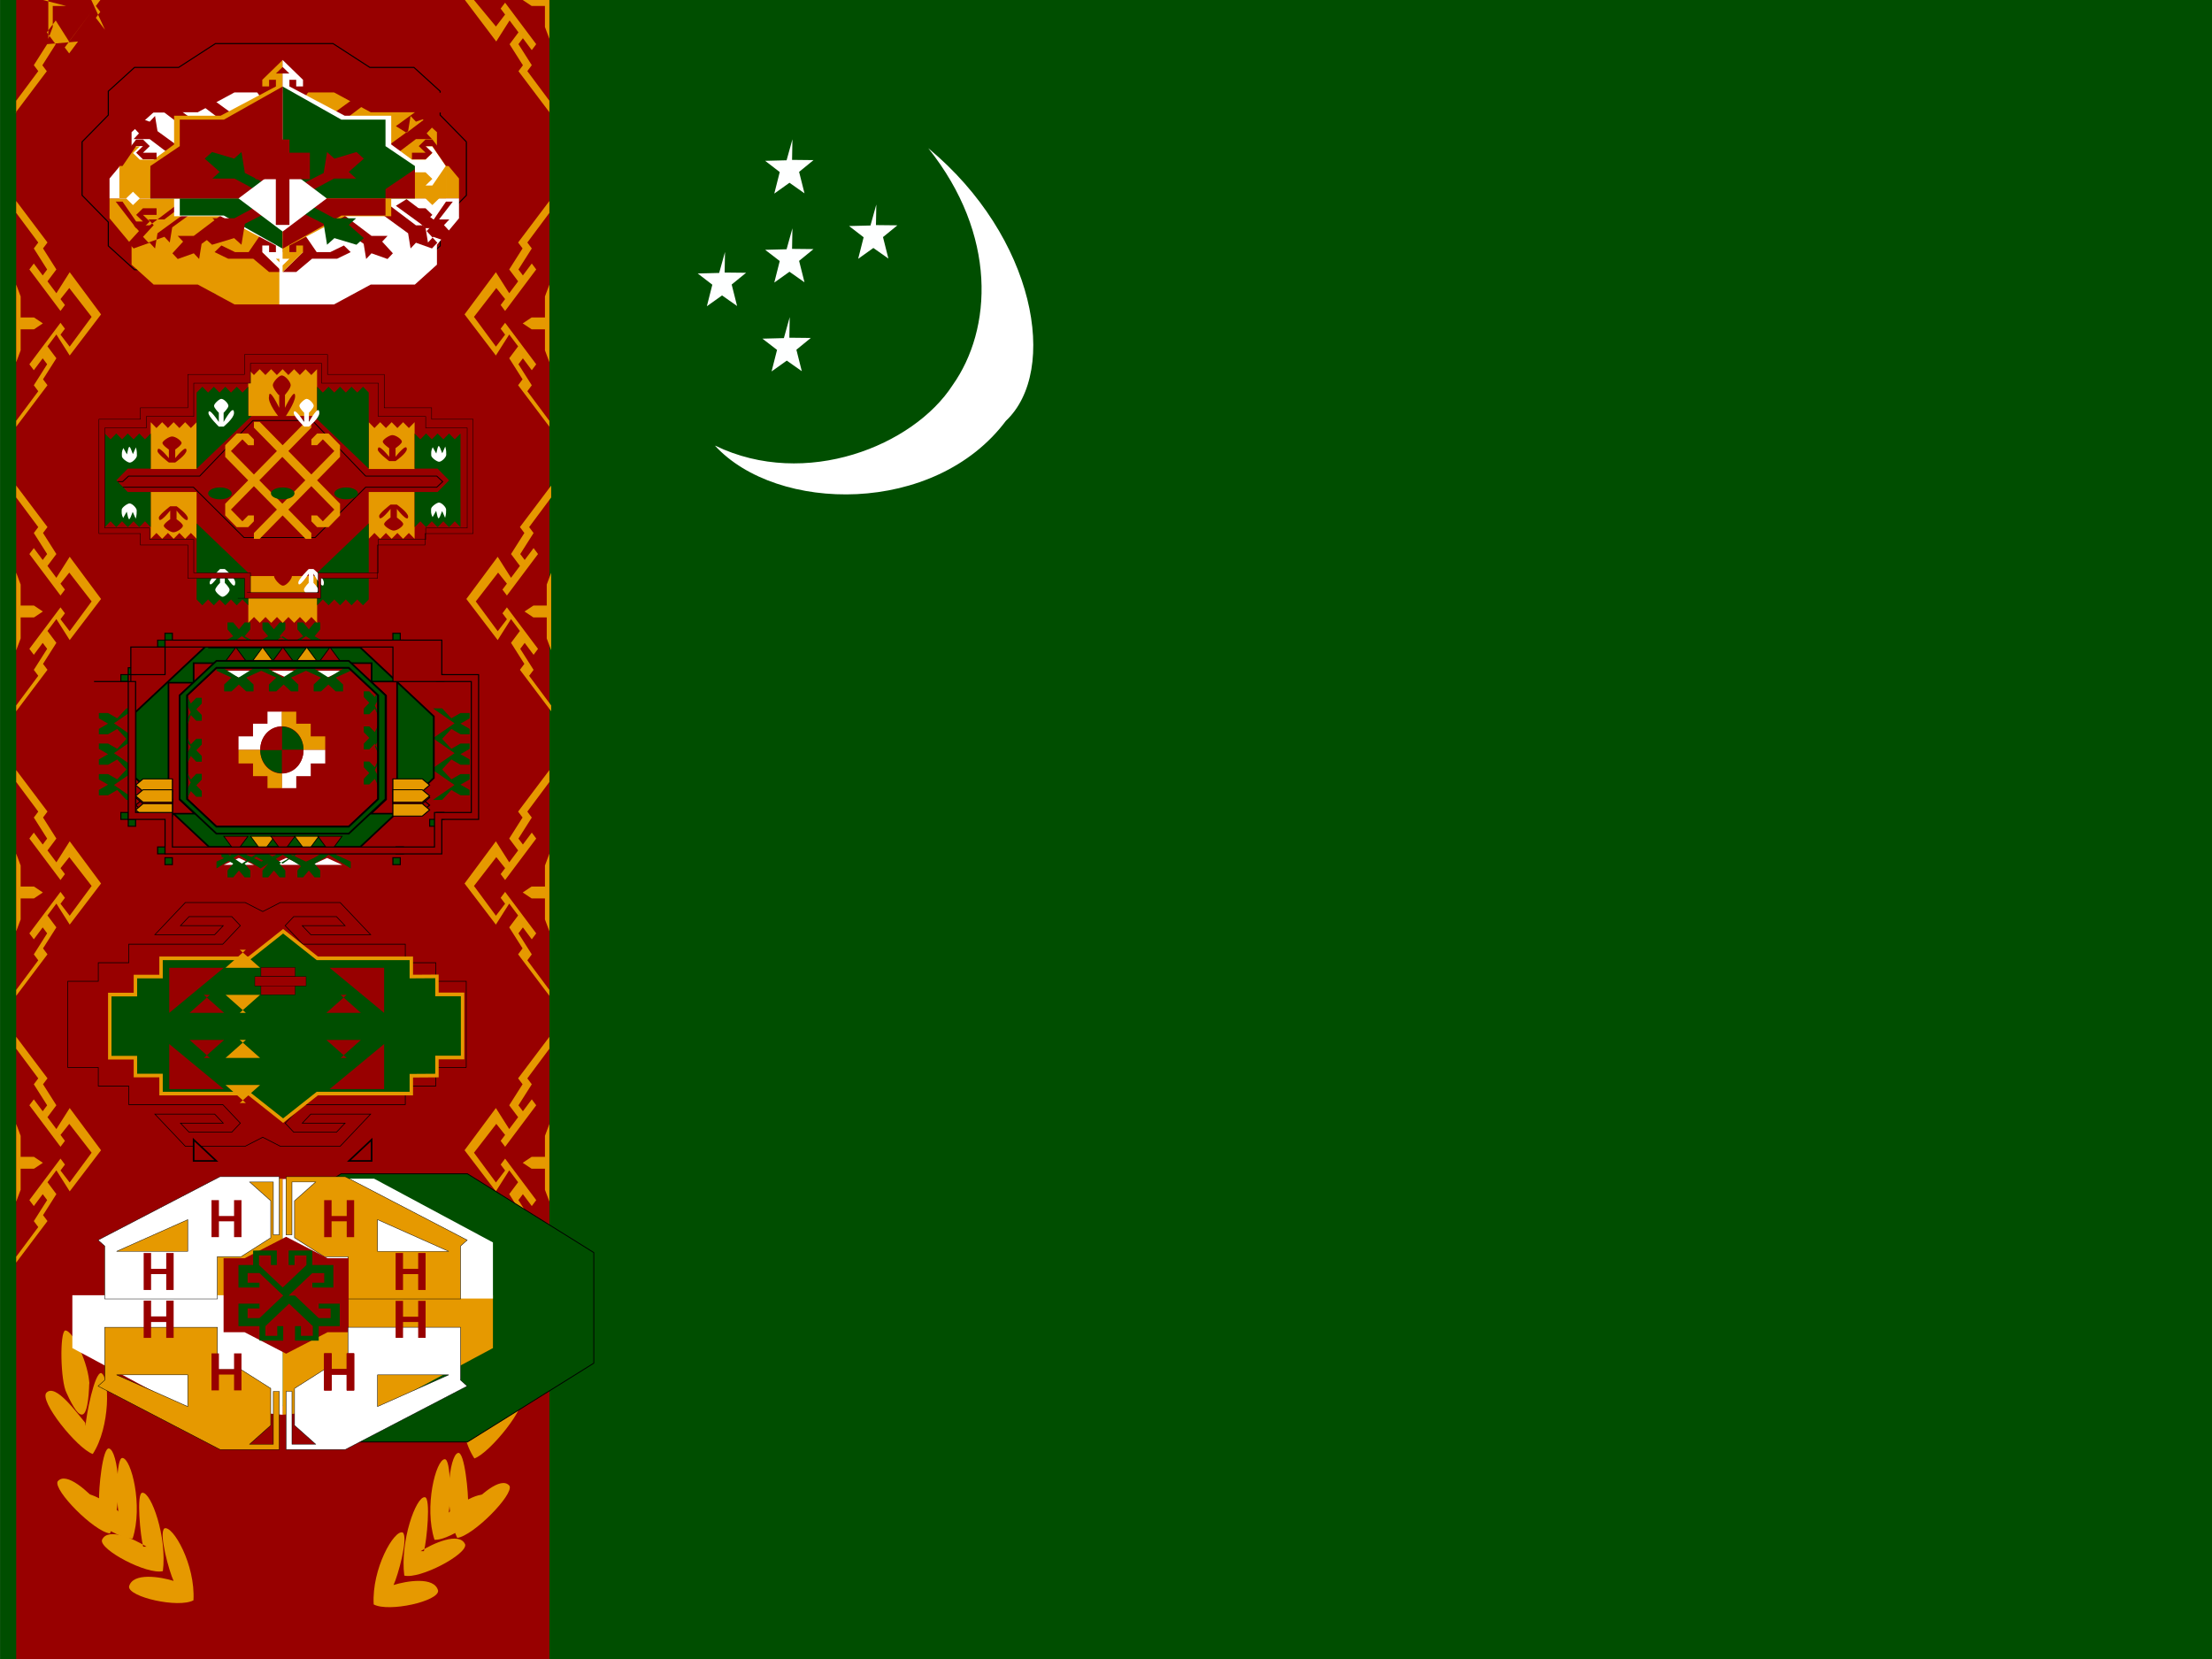 <svg xmlns="http://www.w3.org/2000/svg" height="480" width="640" version="1">
  <rect width="100%" height="100%" fill="#808080" stroke="none"/>
  <defs>
    <clipPath id="a">
      <path fill-opacity=".67" d="M42.666 0h682.67v612H42.666z"/>
    </clipPath>
  </defs>
  <g fill-rule="evenodd" clip-path="url(#a)" transform="translate(-40) scale(.938)">
    <path fill="#004e00" d="M0 0h768v612H0z"/>
    <g stroke-width="1pt">
      <path d="M260.673 171.886h14.12" fill="#ffef00"/>
      <path d="M263.306 137.494c27.9 13.463 61.12-.064 73.139-18.637 12.323-17.332 13.836-46.437-7.468-73.14 33.07 27.426 40.379 68.613 23.927 84.113-21.944 29.264-70.627 28.407-89.698 7.664z" fill="#fff"/>
      <path fill="#feffff" d="M312.836 69.431l6.614.072-4.443 3.628 1.666 6.62-4.633-3.263-4.687 3.339 1.683-6.643-4.499-3.463 6.61-.167 1.8-6.473zM286.123 104.173l6.616.071-4.444 3.629 1.666 6.619-4.633-3.262-4.687 3.338 1.683-6.643-4.499-3.462 6.61-.167 1.8-6.474zM286.96 76.763l6.614.071-4.443 3.629 1.666 6.62-4.633-3.263-4.687 3.338 1.683-6.643-4.499-3.462 6.61-.167 1.8-6.474zM286.96 49.317l6.614.072-4.443 3.628 1.666 6.62-4.633-3.263-4.687 3.339 1.683-6.643-4.499-3.463 6.61-.166 1.8-6.474zM266.162 84.066l6.616.072-4.444 3.628 1.666 6.62-4.633-3.262-4.687 3.338 1.683-6.643-4.499-3.463 6.61-.166 1.8-6.474z"/>
    </g>
    <path fill="#980000" d="M47.642 0H212.11v611.984H47.642z"/>
    <g stroke-width="1pt" fill="#e69900">
      <path d="M47.642 133.481v-3.667l6.803-9.143-1.371-1.828 4.114-6.486-1.371-1.828-2.743 3.667-1.372-1.829 9.6-12.8 1.371 1.83-1.37 1.828 2.826 3.694 6.773-9.18-6.887-8.896-2.713 3.41 1.371 1.83-1.37 1.828-9.6-12.8 1.37-1.828 2.744 3.667 1.37-1.829-4.113-6.486 1.371-1.828-6.803-9.142v-3.668l9.646 12.8-1.371 1.828 4.114 6.486-2.743 3.667 2.743 3.667 4.114-6.486 9.664 13.017-9.664 12.682-4.114-6.486-2.743 3.668 2.743 3.666-4.114 6.486 1.37 1.828-9.646 12.8z"/>
      <path d="M47.641 87.77l1.372 3.666v6.486h4.114l2.743 1.828-2.743 1.829h-4.114v6.486l-1.372 3.668V87.769z"/>
    </g>
    <g stroke-width="1pt" fill="#e69900">
      <path d="M47.642 221.26v-3.667l6.803-9.143-1.371-1.828 4.114-6.486-1.371-1.828-2.743 3.667-1.372-1.829 9.6-12.8 1.371 1.829-1.37 1.829 2.826 3.694 6.773-9.18-6.887-8.896-2.713 3.41 1.371 1.829-1.37 1.828-9.6-12.8 1.37-1.828 2.744 3.668 1.37-1.83-4.113-6.486 1.371-1.828-6.803-9.143v-3.667l9.646 12.8-1.371 1.828 4.114 6.486-2.743 3.667 2.743 3.667 4.114-6.486 9.664 13.017-9.664 12.682-4.114-6.486-2.743 3.667 2.743 3.667-4.114 6.486 1.37 1.828-9.646 12.8z"/>
      <path d="M47.641 176.638l1.372 3.667v6.486h4.114l2.743 1.83-2.743 1.828h-4.114v6.486l-1.372 3.667v-21.942z"/>
    </g>
    <g stroke-width="1pt" fill="#e69900">
      <path d="M47.643 309.02v-3.667l6.803-9.143-1.371-1.828 4.114-6.486-1.371-1.828-2.743 3.666-1.372-1.828 9.6-12.8 1.371 1.829-1.37 1.829 2.826 3.694 6.773-9.18-6.887-8.897-2.713 3.411 1.371 1.829-1.37 1.828-9.6-12.8 1.37-1.828 2.744 3.667 1.37-1.828-4.113-6.486 1.371-1.828-6.803-9.143v-3.667l9.646 12.8-1.371 1.828 4.114 6.486-2.743 3.667 2.743 3.667 4.114-6.486 9.664 13.018-9.664 12.682-4.114-6.486-2.743 3.667 2.743 3.667-4.114 6.486 1.37 1.828-9.646 12.8z"/>
      <path d="M47.642 263.308l1.372 3.667v6.486h4.114l2.743 1.829-2.743 1.828h-4.114v6.486l-1.372 3.667v-21.942z"/>
    </g>
    <g stroke-width="1pt" fill="#e69900">
      <path d="M47.643 391.3v-3.667l6.803-9.143-1.371-1.828 4.114-6.486-1.371-1.828-2.743 3.666-1.372-1.828 9.6-12.8 1.371 1.829-1.37 1.829 2.826 3.694 6.773-9.18-6.887-8.897-2.713 3.411 1.371 1.829-1.37 1.828-9.6-12.8 1.37-1.828 2.744 3.667 1.37-1.828-4.113-6.486 1.371-1.828-6.803-9.143v-3.667l9.646 12.8-1.371 1.828 4.114 6.486-2.743 3.667 2.743 3.667 4.114-6.486 9.664 13.018-9.664 12.682-4.114-6.486-2.743 3.667 2.743 3.667-4.114 6.486 1.37 1.828-9.646 12.8z"/>
      <path d="M47.642 346.688l1.372 3.667v6.486h4.114l2.743 1.83-2.743 1.827h-4.114v6.486l-1.372 3.667v-21.942z"/>
    </g>
    <g stroke-width="1pt" fill="#e69900">
      <path d="M212.106 133.481v-3.667l-6.803-9.143 1.372-1.828-4.114-6.486 1.37-1.828 2.744 3.667 1.371-1.829-9.6-12.8-1.37 1.83 1.37 1.828-2.827 3.694-6.772-9.18 6.886-8.896 2.713 3.41-1.37 1.83 1.37 1.828 9.6-12.8-1.371-1.828-2.743 3.667-1.371-1.829 4.114-6.486-1.372-1.828 6.803-9.142v-3.668l-9.646 12.8 1.37 1.828-4.113 6.486 2.743 3.667-2.743 3.667-4.116-6.486-9.663 13.017 9.663 12.682 4.116-6.486 2.743 3.668-2.743 3.666 4.114 6.486-1.371 1.828 9.646 12.8z"/>
      <path d="M212.107 87.77l-1.371 3.666v6.486h-4.114l-2.743 1.828 2.743 1.829h4.114v6.486l1.371 3.668V87.769z"/>
    </g>
    <g stroke-width="1pt" fill="#e69900">
      <path d="M212.66 221.26v-3.666l-6.803-9.143 1.372-1.828-4.114-6.486 1.371-1.828 2.743 3.667 1.371-1.829-9.6-12.8-1.37 1.829 1.37 1.829-2.826 3.694-6.773-9.18 6.886-8.896 2.714 3.41-1.372 1.829 1.372 1.828 9.6-12.8-1.372-1.828-2.743 3.668-1.371-1.83 4.114-6.486-1.372-1.828 6.803-9.143v-3.667l-9.646 12.8 1.371 1.828-4.114 6.486 2.743 3.667-2.743 3.667-4.114-6.486-9.664 13.017 9.664 12.682 4.114-6.486 2.743 3.667-2.743 3.667 4.114 6.486-1.371 1.828 9.646 12.8z"/>
      <path d="M212.661 176.64l-1.371 3.666v6.486h-4.114l-2.743 1.83 2.743 1.828h4.114v6.486l1.371 3.668v-21.943z"/>
    </g>
    <g stroke-width="1pt" fill="#e69900">
      <path d="M212.106 309.02v-3.667l-6.803-9.143 1.372-1.828-4.114-6.486 1.37-1.828 2.744 3.666 1.371-1.828-9.6-12.8-1.37 1.829 1.37 1.829-2.827 3.694-6.772-9.18 6.886-8.897 2.713 3.411-1.37 1.829 1.37 1.828 9.6-12.8-1.371-1.828-2.743 3.667-1.371-1.828 4.114-6.486-1.372-1.828 6.803-9.143v-3.667l-9.646 12.8 1.37 1.828-4.113 6.486 2.743 3.667-2.743 3.667-4.116-6.486-9.663 13.018 9.663 12.682 4.116-6.486 2.743 3.667-2.743 3.667 4.114 6.486-1.371 1.828 9.646 12.8z"/>
      <path d="M212.107 263.308l-1.371 3.667v6.486h-4.114l-2.743 1.829 2.743 1.828h4.114v6.486l1.371 3.667v-21.942z"/>
    </g>
    <g stroke-width="1pt" fill="#e69900">
      <path d="M212.106 391.3v-3.667l-6.803-9.143 1.372-1.828-4.114-6.486 1.37-1.828 2.744 3.666 1.371-1.828-9.6-12.8-1.37 1.829 1.37 1.829-2.827 3.694-6.772-9.18 6.886-8.897 2.713 3.411-1.37 1.829 1.37 1.828 9.6-12.8-1.371-1.828-2.743 3.667-1.371-1.828 4.114-6.486-1.372-1.828 6.803-9.143v-3.667l-9.646 12.8 1.37 1.828-4.113 6.486 2.743 3.667-2.743 3.667-4.116-6.486-9.663 13.018 9.663 12.682 4.116-6.486 2.743 3.667-2.743 3.667 4.114 6.486-1.371 1.828 9.646 12.8z"/>
      <path d="M212.107 346.688l-1.371 3.667v6.486h-4.114l-2.743 1.83 2.743 1.827h4.114v6.486l1.371 3.667v-21.942z"/>
    </g>
    <g stroke-width="1pt" fill="#e69900">
      <path d="M47.646 34.74v-3.666l6.803-9.143-1.371-1.828 4.114-6.486L66.72 12.8l-2.743 3.667-1.371-1.829 9.6-12.8 1.37 1.829-1.37 1.829 2.826 3.694L70.806 0h2.797l-9.664 12.8-4.114-6.486-2.743 3.667 2.743 3.667-4.114 6.486 1.371 1.828-9.646 12.8zM47.646 0h8.229L63.03 1.83h-4.114v6.486l-1.372 3.667V.001z"/>
    </g>
    <g stroke-width="1pt" fill="#e69900">
      <path d="M212.103 34.74v-3.666l-6.803-9.143 1.372-1.828-4.116-6.486 1.372-1.828 2.743 3.667 1.371-1.829-9.6-12.8-1.371 1.829 1.371 1.829-2.827 3.694L188.844 0h-2.798l9.664 12.8 4.116-6.486 2.742 3.667-2.742 3.667 4.114 6.486-1.372 1.828 9.646 12.8zM212.103 0h-8.228l2.742 1.829h4.114v6.486l1.372 3.667V.001z"/>
    </g>
    <path d="M116.122 604.693s6.904-10.366 20.782-13.607c14.879-3.142 17.477 6.91 26.978 6.91 8.602 0 21.964-6.91 21.964-6.91s-13.462 13.193-23.863 12.879c-10.391-.314-13.934-6.91-24.661-6.968-10.628.942-20.31 6.91-20.31 6.696z" fill="#e69900"/>
    <path d="M144.846 604.693s-6.904-10.366-20.783-13.607c-14.878-3.142-17.476 6.91-26.978 6.91-8.602 0-21.963-6.91-21.963-6.91s13.461 13.193 23.862 12.879c10.392-.314 13.934-6.91 24.661-6.968 10.628.942 20.31 6.91 20.31 6.696z" fill="#e69900"/>
    <g stroke-width="1pt" fill="#e69900">
      <path d="M96.193 487.644c-1.31-2.743-4.686-14.71-2.839-16.206 2.62-.996 9.607 11.22 8.962 22.19-4.686 2.493-20.086-.998-19.868-4.24 1.092-4.487 9.826-2.99 13.766-1.744z"/>
      <path d="M86.824 477.086c-.867-3.044-2.208-16.664-.268-16.638 2.718-.264 7.663 13.622 6.324 24.176-4.872 1.177-19.6-6.606-18.784-9.616 1.763-4.09 10.076-.223 13.728 2.078z"/>
      <path d="M79.212 466.383c-.68-3.168-.8-16.893 1.214-16.662 2.722.178 6.397 14.738 3.136 24.847-4.943.398-18.782-9.644-17.796-12.62 2.116-3.783 10.026 1.373 13.447 4.236z"/>
      <path d="M73.21 462.922c-.206-3.24 1.067-16.867 3.126-16.112 2.668.738 4.606 16.882.208 26.196-4.929-.628-17.446-13.31-16.126-16.047 2.629-3.3 9.744 3.429 12.792 6.964z"/>
      <path d="M69.036 439.868c.146-3.246 2.766-16.6 4.827-16.346 2.661 1.241 2.848 16.6-2.607 24.973-4.81-1.666-16.832-16.613-14.23-18.968 2.868-2.781 9.274 6.269 11.91 9.341z"/>
      <path d="M70.2 426.014c-.364 12.998-2.716 13.16-7.029 3.643-1.908-3.63-2.144-18.704-.424-19.266 2.486-.061 7.386 10.699 7.464 16.723z"/>
    </g>
    <g stroke-width="1pt" fill="#e69900">
      <path d="M164.034 488.912c1.31-2.742 4.686-14.71 2.838-16.206-2.62-.997-9.606 11.22-8.962 22.19 4.686 2.492 20.086-.998 19.869-4.24-1.092-4.487-9.826-2.991-13.766-1.746z"/>
      <path d="M173.402 478.463c.867-3.044 2.209-16.664.269-16.637-2.719-.264-7.663 13.622-6.324 24.176 4.872 1.177 19.499-6.604 18.784-9.616-1.763-4.09-10.077-.223-13.729 2.078z"/>
      <path d="M181.014 466.762c.68-3.168.8-16.893-1.214-16.662-2.722.177-6.396 14.737-3.136 24.846 4.943.398 18.783-9.643 17.796-12.62-2.116-3.782-10.026 1.373-13.447 4.236z"/>
      <path d="M187.016 464.29c.207-3.24-1.067-16.866-3.124-16.111-2.668.738-4.606 16.882-.209 26.194 4.93-.628 17.446-13.31 16.126-16.046-2.628-3.3-9.744 3.428-12.792 6.963z"/>
      <path d="M191.19 441.236c-.144-3.246-2.764-16.499-4.827-16.346-2.66 1.24-2.847 16.699 2.608 24.973 4.81-1.666 16.831-16.613 14.229-18.968-2.868-2.782-9.274 6.268-11.91 9.34z"/>
      <path d="M190.026 426.383c.364 12.998 2.717 13.16 7.029 3.642 1.909-3.63 2.144-18.703.424-19.266-2.486-.062-7.386 10.698-7.463 16.723z"/>
    </g>
    <g transform="matrix(1 0 0 1.266 188.276 -77.036)">
      <path d="M-3.643 290.66h-6.316v3.643h-6.316v3.643h-21.26l-3.643 3.644 1.771 1.771h8.868l1.772-1.771h-8.868l1.772-1.772h12.402l-6.316 6.316h-12.402l-3.644-1.772-3.643 1.771-12.402.001-6.316-6.317 12.402.002 1.771 1.772-8.868-.002 1.772 1.773h8.868l1.772-1.771-3.644-3.644h-19.488v-3.643h-6.316v-3.643h-6.316v-16.946h6.316v-3.643h6.316v-3.643h19.488l3.644-3.644-1.772-1.771h-8.868l-1.772 1.773 8.868-.002-1.771 1.772-12.402.002 6.316-6.317 12.402.001 3.643 1.771 3.644-1.772h12.402l6.316 6.316h-12.402l-1.772-1.772h8.868l-1.772-1.771h-8.868l-1.771 1.771 3.643 3.644h21.26v3.643h6.316v3.643h6.316v16.946z" transform="matrix(1.488 0 0 1.24 3.602 -39.474)" stroke="#000" stroke-width=".133" fill="#980000"/>
      <path d="M376.69 499.67v24.803h10.629v7.019h10.63v7.087h36.433l14.174 10.63 14.173-10.63h38.976v-7.019l10.63-.068v-7.087h10.63v-24.803h-10.63v-7.086l-10.63.068v-7.166h-38.976l-14.173-10.63-14.174 10.63h-36.433v7.166h-10.63v7.086H376.69z" transform="matrix(.744 0 0 .62 -392.03 -6.621)" stroke="#e69900" stroke-width="1.422" fill="#004e00"/>
      <path d="M-76.6 296.644l-16.822 10.984v-10.984H-76.6zM-43.97 296.644l16.822 10.986v-10.986H-43.97zM-76.6 326.208l-16.822-10.984v10.984H-76.6zM-43.966 326.208l16.82-10.986v10.986h-16.82zM-38.689 303.233l-6.273 4.394h10.647l-6.274-4.394zM-80.877 303.233l-6.273 4.394h10.647l-6.274-4.394zM-80.877 318.622l-6.273-4.394h10.647l-6.274 4.394zM-38.687 318.622l-6.273-4.394h10.647l-6.274 4.394z" fill="#980000"/>
      <path d="M-69.787 329.602l-6.273-4.394h10.647l-6.274 4.394zM-69.787 307.632l-6.273-4.394h10.647l-6.274 4.394zM-69.787 292.249l-6.273 4.394h10.647l-6.274-4.394zM-69.787 314.217l-6.273 4.394h10.647l-6.274-4.394z" fill="#e69900"/>
      <path transform="matrix(.744 0 0 .62 -392.03 -6.621)" stroke="#000" stroke-width=".133" fill="#e69900" d="M467.72 606.69h14.173v3.643H467.72z"/>
      <path transform="matrix(.744 0 0 .62 -392.03 -6.621)" stroke="#000" stroke-width=".133" fill="#c00" d="M414.67 610.24h7.087v3.643h-7.087zM471.26 610.24h7.087v3.643h-7.087z"/>
      <path transform="matrix(.744 0 0 .62 -392.03 -6.621)" stroke="#000" stroke-width=".133" fill="#900" d="M439.37 488.98h14.173v3.643H439.37zM439.37 496.06h14.173v3.643H439.37z"/>
      <path transform="matrix(.744 0 0 .62 -392.03 -6.621)" stroke="#000" stroke-width=".133" fill="#900" d="M436.83 492.62h21.26v3.643h-21.26zM439.37 624.41h14.173v3.643H439.37zM439.37 631.6h14.173v3.643H439.37z"/>
      <path transform="matrix(.744 0 0 .62 -392.03 -6.621)" stroke="#000" stroke-width=".133" fill="#900" d="M436.83 627.96h21.26v3.643h-21.26z"/>
      <path transform="matrix(.744 0 0 .62 -392.03 -6.621)" stroke="#000" stroke-width=".133" fill="#e69900" d="M467.72 613.78h14.173v3.643H467.72zM411.02 606.69h14.173v3.643H411.02zM411.02 613.78h14.173v3.643H411.02z"/>
      <path transform="matrix(.744 0 0 .62 -392.03 -6.621)" stroke="#000" stroke-width=".133" fill="#e69900" d="M407.48 610.24h7.087v3.643h-7.087zM421.66 610.24h7.087v3.643h-7.087zM464.17 610.24h7.087v3.643h-7.087zM478.36 610.24h7.087v3.643h-7.087z"/>
      <ellipse fill="#fff" transform="matrix(.744 0 0 .62 -374.14 -38.912)" cx="413.68" rx=".886" cy="681.99" ry=".886"/>
      <ellipse fill="#fff" transform="matrix(.744 0 0 .62 -367.67 -38.912)" cx="413.68" rx=".886" cy="681.99" ry=".886"/>
      <ellipse fill="#fff" transform="matrix(.744 0 0 .62 -361 -38.968)" cx="413.68" rx=".886" cy="681.99" ry=".886"/>
      <ellipse fill="#fff" transform="matrix(.744 0 0 .62 -371.61 -41.102)" cx="413.68" rx=".886" cy="681.99" ry=".886"/>
      <ellipse fill="#fff" transform="matrix(.744 0 0 .62 -363.68 -41.148)" cx="413.68" rx=".886" cy="681.99" ry=".886"/>
      <ellipse fill="#fff" transform="matrix(.744 0 0 .62 -371.67 -36.768)" cx="413.68" rx=".886" cy="681.99" ry=".886"/>
      <ellipse fill="#fff" transform="matrix(.744 0 0 .62 -363.68 -36.677)" cx="413.68" rx=".886" cy="681.99" ry=".886"/>
      <ellipse fill="#fff" transform="matrix(.744 0 0 .62 -363.17 -49.999)" cx="413.68" rx=".886" cy="681.99" ry=".886"/>
      <ellipse fill="#fff" transform="matrix(.744 0 0 .62 -346.69 -49.999)" cx="413.68" rx=".886" cy="681.99" ry=".886"/>
      <ellipse fill="#fff" transform="matrix(.744 0 0 .62 -340.02 -60.046)" cx="413.68" rx=".886" cy="681.99" ry=".886"/>
      <ellipse fill="#fff" transform="matrix(.744 0 0 .62 -360.64 -62.189)" cx="413.68" rx=".886" cy="681.99" ry=".886"/>
      <ellipse fill="#fff" transform="matrix(.744 0 0 .62 -342.71 -62.236)" cx="413.68" rx=".886" cy="681.99" ry=".886"/>
      <ellipse fill="#fff" transform="matrix(.744 0 0 .62 -360.69 -47.866)" cx="413.68" rx=".886" cy="681.99" ry=".886"/>
      <ellipse fill="#fff" transform="matrix(.744 0 0 .62 -342.71 -47.764)" cx="413.68" rx=".886" cy="681.99" ry=".886"/>
      <ellipse fill="#fff" transform="matrix(.744 0 0 .62 -374.2 -60.904)" cx="413.68" rx=".886" cy="681.99" ry=".886"/>
      <ellipse fill="#fff" transform="matrix(.744 0 0 .62 -367.62 -60.904)" cx="413.68" rx=".886" cy="681.99" ry=".886"/>
      <ellipse fill="#fff" transform="matrix(.744 0 0 .62 -361.06 -60.949)" cx="413.68" rx=".886" cy="681.99" ry=".886"/>
      <ellipse fill="#fff" transform="matrix(.744 0 0 .62 -371.67 -63.094)" cx="413.68" rx=".886" cy="681.99" ry=".886"/>
      <ellipse fill="#fff" transform="matrix(.744 0 0 .62 -363.74 -63.139)" cx="413.68" rx=".886" cy="681.99" ry=".886"/>
      <ellipse fill="#fff" transform="matrix(.744 0 0 .62 -371.62 -68.769)" cx="413.68" rx=".886" cy="681.99" ry=".886"/>
      <ellipse fill="#fff" transform="matrix(.744 0 0 .62 -363.74 -68.668)" cx="413.68" rx=".886" cy="681.99" ry=".886"/>
      <ellipse fill="#fff" transform="matrix(.744 0 0 .62 -396.28 -49.817)" cx="413.68" rx=".886" cy="681.99" ry=".886"/>
      <ellipse fill="#fff" transform="matrix(.744 0 0 .62 -388.71 -49.817)" cx="413.68" rx=".886" cy="681.99" ry=".886"/>
      <ellipse fill="#fff" transform="matrix(.744 0 0 .62 -382.14 -49.862)" cx="413.68" rx=".886" cy="681.99" ry=".886"/>
      <ellipse fill="#fff" transform="matrix(.744 0 0 .62 -392.66 -62.007)" cx="413.68" rx=".886" cy="681.99" ry=".886"/>
      <ellipse fill="#fff" transform="matrix(.744 0 0 .62 -384.82 -62.062)" cx="413.68" rx=".886" cy="681.99" ry=".886"/>
      <ellipse fill="#fff" transform="matrix(.744 0 0 .62 -392.71 -47.672)" cx="413.68" rx=".886" cy="681.99" ry=".886"/>
      <ellipse fill="#fff" transform="matrix(.744 0 0 .62 -384.82 -47.681)" cx="413.68" rx=".886" cy="681.99" ry=".886"/>
    </g>
    <path d="M138.896 266.766l4.636-2.126 4.636 2.126h-9.07zM126.291 266.766l4.636-2.126 4.634 2.126h-9.069zM111.687 266.766l4.636-2.126 4.634 2.126h-9.07zM138.896 206.886l4.636 2.126 4.636-2.126h-9.07zM126.291 206.886l4.636 2.126 4.634-2.126h-9.069zM111.687 206.886l4.636 2.126 4.634-2.126h-9.07z" fill="#fff"/>
    <path d="M136.116 262.133l-6.29 4.26-6.292-4.26-6.29 4.26-6.29-4.26v2.124l3.626 2.127-1.763 2.124v2.126h1.763l1.764-2.126 1.763 2.126h1.764v-2.126l-1.764-2.124 3.627-2.126 3.628 2.126-1.764 2.124v2.126h1.764l1.763-2.126 1.763 2.126h1.764v-2.126l-1.764-2.124 3.628-2.126 3.627 2.126-1.764 2.126v2.126h1.764l1.763-2.126 1.764 2.126h1.764v-2.126l-1.764-2.126 3.627-2.126v-2.124l-6.29 4.26-6.291-4.26zM136.116 200.497l-6.29-4.26-6.292 4.26-6.29-4.26-6.29 4.26v-2.124l3.627-2.127-1.764-2.124v-2.126h1.764l1.763 2.126 1.763-2.126h1.764v2.126l-1.764 2.124 3.627 2.126 3.628-2.126-1.764-2.124v-2.126h1.764l1.763 2.126 1.763-2.126h1.764v2.126l-1.764 2.124 3.628 2.126 3.627-2.126-1.764-2.126v-2.126h1.764l1.764 2.126 1.763-2.126h1.764v2.126l-1.764 2.126 3.627 2.126v2.124l-6.29-4.26-6.291 4.26zM176.187 236.92l6.669-4.604-6.67-4.606 6.67-4.604-6.67-4.604h2.834l2.836 3.07 2.833-1.636h2.834v1.636l-2.834 1.636 2.834 1.636v1.636h-2.834l-2.833-1.636-2.836 3.07 2.836 3.07 2.833-1.636h2.834v1.636l-2.834 1.636 2.834 1.636v1.636h-2.834l-2.833-1.636-2.836 3.07 2.833 3.07 2.836-1.636h2.834v1.636l-2.834 1.634 2.834 1.636v1.636h-2.834l-2.836-1.636-2.834 3.07h-2.833l6.667-4.606-6.667-4.604zM84.47 236.92l-6.67-4.604 6.67-4.606-6.67-4.604 6.67-4.604h-2.834l-2.836 3.07-2.833-1.636h-2.836v1.636l2.836 1.636-2.836 1.636v1.636h2.836l2.833-1.636 2.836 3.07-2.836 3.07-2.833-1.636h-2.836v1.636l2.836 1.636-2.836 1.636v1.636h2.836l2.833-1.636 2.836 3.07-2.833 3.07-2.836-1.636h-2.836v1.636l2.836 1.634-2.836 1.636v1.636h2.836l2.836-1.636 2.834 3.07h2.833l-6.667-4.606 6.667-4.604z" fill="#004e00"/>
    <path transform="matrix(1.28 0 0 1.2 211.46 -6.633)" stroke="#000" stroke-width=".267" fill="#004e00" d="M-26.676 214.37h1.772v1.772h-1.772z"/>
    <path transform="matrix(1.28 0 0 1.2 211.46 -6.633)" stroke="#000" stroke-width=".267" fill="#004e00" d="M-28.346 216.14h1.772v1.772h-1.772zM-37.206 226h1.772v1.772h-1.772zM-36.433 223.23h1.772v1.772h-1.772zM-93.898 223.23h1.772v1.772h-1.772zM-102.76 214.37h1.772v1.772h-1.772zM-100.98 216.14h1.772v1.772h-1.772zM-100.98 177.17h1.772v1.772h-1.772zM-102.76 178.94h1.772v1.772h-1.772zM-92.126 168.31h1.772v1.772h-1.772z"/>
    <path transform="matrix(1.28 0 0 1.2 211.46 -6.633)" stroke="#000" stroke-width=".267" fill="#004e00" d="M-93.898 170.08h1.772v1.772h-1.772zM-37.206 168.31h1.772v1.772h-1.772zM-36.433 170.08h1.772v1.772h-1.772zM-28.346 177.17h1.772v1.772h-1.772z"/>
    <path transform="matrix(1.28 0 0 1.2 211.46 -6.633)" stroke="#000" stroke-width=".267" fill="#004e00" d="M-26.676 178.94h1.772v1.772h-1.772zM-92.126 226h1.772v1.772h-1.772z"/>
    <path d="M122.907 231.314l-6.683-.001-.001-4.177 4.466.003v-3.917h4.467v-3.696h4.466v4.496c-3.69 0-6.686 3.046-6.686 7.193z" fill="#fff"/>
    <path d="M136.274 231.314l6.683-.001.001-4.177-4.466.003v-3.917h-4.467v-3.696h-4.466v4.496c3.69 0 6.686 3.046 6.686 7.193z" fill="#e69900"/>
    <path d="M136.274 231.314h6.683l.001 4.177-4.466-.002v3.916h-4.467v3.697h-4.466v-4.496c3.69 0 6.686-3.046 6.686-7.192z" fill="#fff"/>
    <path d="M122.907 231.314h-6.683l-.001 4.177 4.466-.002v3.916h4.467v3.697h4.466v-4.496c-3.69 0-6.686-3.046-6.686-7.192z" fill="#e69900"/>
    <path d="M136.273 231.317h-6.684v-7.193c3.69 0 6.684 3.223 6.684 7.193z" fill="#004e00"/>
    <path d="M136.273 231.31h-6.684v7.193c3.69 0 6.684-3.222 6.684-7.192z" fill="#980000"/>
    <path d="M122.908 231.31h6.684v7.193c-3.69 0-6.684-3.222-6.684-7.192z" fill="#004e00"/>
    <path d="M122.908 231.317h6.684v-7.193c-3.69 0-6.684 3.223-6.684 7.193z" fill="#980000"/>
    <path d="M136.627 267.876l-6.802-4.261-6.802 4.26-6.802-4.26-6.802 4.26v-2.124l4.636-2.126-2.268-2.126v-2.126h2.268l2.267 2.126 2.267-2.126h2.268v2.126l-2.268 2.126 4.636 2.126 4.636-2.126-2.268-2.126v-2.126h2.268l2.267 2.126 2.267-2.126h2.268v2.126l-2.268 2.126 4.636 2.126 4.636-2.124-2.267-2.126v-2.126h2.267l2.267 2.126 2.267-2.126h2.268v2.126l-2.268 2.126 4.636 2.126v2.126l-6.802-4.26-6.802 4.26zM136.627 204.767l-6.802 4.26-6.802-4.26-6.802 4.26-6.802-4.26v2.124l4.636 2.127-2.268 2.124v2.126h2.268l2.267-2.126 2.267 2.126h2.268v-2.126l-2.268-2.124 4.636-2.126 4.636 2.126-2.268 2.124v2.126h2.268l2.267-2.126 2.267 2.126h2.268v-2.126l-2.268-2.124 4.636-2.126 4.636 2.126-2.267 2.126v2.126h2.267l2.267-2.126 2.267 2.126h2.268v-2.126l-2.268-2.126 4.636-2.126v-2.124l-6.802 4.26-6.802-4.26zM161.662 236.626l-3.402-6.313 3.402-6.313-3.402-6.313 3.402-6.312h-1.7l-1.702 3.642-1.7-1.772h-1.701v1.772l1.7 1.77-1.7 1.771v1.771h1.7l1.7-1.77 1.702 3.641-1.701 3.642-1.7-1.77h-1.701v1.77l1.7 1.771-1.7 1.77v1.772h1.7l1.7-1.771 1.702 3.642-1.7 3.642-1.701-1.771h-1.701v1.771l1.7 1.771-1.7 1.77v1.772h1.7l1.702-1.771 1.7 3.642h1.7l-3.4-6.313 3.4-6.313z" fill="#004e00"/>
    <path d="M-100.98 177.17l-7.087 7.086v26.676l7.087 7.087h31.889l7.087-7.087v-26.676l-7.087-7.086h-31.889zm-1.772-6.316l-17.717 17.716v16.946l17.717 17.717h36.433l17.716-17.717V189.67l-17.716-17.716h-36.433z" transform="matrix(1.28 0 0 1.2 238.66 -6.632)" stroke="#000" stroke-width=".427" fill="#004e00"/>
    <path d="M-93.898 147.06l3.643 6.316 3.644-6.316h-7.087z" transform="matrix(1.024 0 0 .8 216.078 140.296)" stroke="#000" stroke-width=".267" fill="#e69900"/>
    <path d="M-93.898 147.06l3.643 6.316 3.644-6.316h-7.087z" transform="matrix(1.024 0 0 -.8 216.078 322.344)" stroke="#000" stroke-width=".267" fill="#e69900"/>
    <path d="M-93.898 147.06l3.643 6.316 3.644-6.316h-7.087z" transform="matrix(1.024 0 0 -.8 229.69 322.344)" stroke="#000" stroke-width=".267" fill="#e69900"/>
    <path d="M-93.898 147.06l3.643 6.316 3.644-6.316h-7.087z" transform="matrix(1.024 0 0 .8 229.69 140.296)" stroke="#000" stroke-width=".267" fill="#e69900"/>
    <path d="M-93.898 147.06l3.643 6.316 3.644-6.316h-7.087z" transform="matrix(1.024 0 0 -.8 207.823 322.344)" stroke="#000" stroke-width=".267" fill="#980000"/>
    <path d="M-93.898 147.06l3.643 6.316 3.644-6.316h-7.087z" transform="matrix(1.024 0 0 -.8 222.334 322.344)" stroke="#000" stroke-width=".267" fill="#980000"/>
    <path d="M-93.898 147.06l3.643 6.316 3.644-6.316h-7.087z" transform="matrix(1.024 0 0 -.8 236.846 322.344)" stroke="#000" stroke-width=".267" fill="#980000"/>
    <path d="M-104.63 180.71l3.644-3.644h-3.644v3.644z" transform="matrix(1.92 0 0 -1.799 303.262 676.628)" stroke="#000" stroke-width=".267" fill="#980000"/>
    <path d="M98.084 236.626l3.402-6.313L98.084 226l3.402-6.313-3.402-6.312h1.7l1.702 3.642 1.7-1.772h1.7v1.772l-1.7 1.77 1.7 1.771v1.771h-1.7l-1.7-1.77L99.786 226l1.7 3.642 1.7-1.77h1.701v1.77l-1.7 1.771 1.7 1.77v1.772h-1.7l-1.7-1.771-1.701 3.642 1.7 3.642 1.7-1.771h1.701v1.771l-1.7 1.771 1.7 1.77v1.772h-1.7l-1.701-1.771-1.701 3.642h-1.7l3.4-6.313-3.4-6.313z" fill="#004e00"/>
    <path d="M-76.181 164.13h7.087l1.771 1.772-1.771 1.771h-7.087v-3.643z" transform="matrix(1.28 0 0 1.08 261.333 69.18)" stroke="#000" stroke-width=".267" fill="#980000"/>
    <path d="M-99.213 180.71l-3.643 3.644v26.676l3.643 3.643h-6.316l.001-33.662h6.316z" transform="matrix(1.28 0 0 1.2 229.69 -6.632)" stroke="#000" stroke-width=".4" fill="#980000"/>
    <path d="M-93.898 147.06l3.643 6.316 3.644-6.316h-7.087z" transform="matrix(1.024 0 0 .8 207.823 140.296)" stroke="#000" stroke-width=".267" fill="#980000"/>
    <path d="M-93.898 147.06l3.643 6.316 3.644-6.316h-7.087z" transform="matrix(1.024 0 0 .8 222.334 140.296)" stroke="#000" stroke-width=".267" fill="#980000"/>
    <path d="M-93.898 147.06l3.643 6.316 3.644-6.316h-7.087z" transform="matrix(1.024 0 0 .8 236.846 140.296)" stroke="#000" stroke-width=".267" fill="#980000"/>
    <path d="M-99.212 180.71l-3.644 3.644v26.676l3.644 3.643h-6.316V180.71h6.316z" transform="matrix(-1.28 0 0 1.2 30.066 -6.632)" stroke="#000" stroke-width=".4" fill="#980000"/>
    <path d="M-104.63 180.71l3.644-3.644h-3.644v3.644z" transform="matrix(-1.92 0 0 -1.799 -43.617 676.628)" stroke="#000" stroke-width=".267" fill="#980000"/>
    <path d="M-104.63 180.71l3.644-3.644h-3.644v3.644z" transform="matrix(-1.92 0 0 1.799 -43.617 -113.993)" stroke="#000" stroke-width=".267" fill="#980000"/>
    <path d="M-104.63 180.71l3.644-3.644h-3.644v3.644z" transform="matrix(1.92 0 0 1.799 303.262 -113.993)" stroke="#000" stroke-width=".267" fill="#980000"/>
    <path d="M-100.98 177.17l-7.087 7.086v26.676l7.087 7.087h31.889l7.087-7.087v-26.676l-7.087-7.086h-31.889zm-.001-1.773l-8.868 8.868v26.676l8.869 8.868h31.889l8.868-8.868v-26.676l-8.869-8.868h-31.889z" transform="matrix(1.28 0 0 1.2 238.66 -6.632)" stroke="#000" stroke-width=".427" fill="#004e00"/>
    <path d="M-76.181 164.13h7.087l1.771 1.772-1.771 1.771h-7.087v-3.643z" transform="matrix(1.28 0 0 1.08 261.332 62.992)" stroke="#000" stroke-width=".267" fill="#e69900"/>
    <path d="M-76.181 164.13h7.087l1.771 1.772-1.771 1.771h-7.087v-3.643z" transform="matrix(1.28 0 0 1.08 261.333 66.83)" stroke="#000" stroke-width=".267" fill="#980000"/>
    <path d="M-76.181 164.13h7.087l1.771 1.772-1.771 1.771h-7.087v-3.643z" transform="matrix(1.28 0 0 1.08 261.333 70.642)" stroke="#000" stroke-width=".267" fill="#e69900"/>
    <path d="M-76.181 164.13h7.087l1.771 1.772-1.771 1.771h-7.087v-3.643z" transform="matrix(1.28 0 0 1.08 261.333 66.341)" stroke="#000" stroke-width=".267" fill="#e69900"/>
    <path d="M-76.181 164.13h7.087l1.771 1.772-1.771 1.771h-7.087v-3.643z" transform="matrix(-1.28 0 0 1.08 -1.682 69.18)" stroke="#000" stroke-width=".267" fill="#980000"/>
    <path d="M-76.181 164.13h7.087l1.771 1.772-1.771 1.771h-7.087v-3.643z" transform="matrix(-1.28 0 0 1.08 -1.682 62.993)" stroke="#000" stroke-width=".267" fill="#e69900"/>
    <path d="M-76.181 164.13h7.087l1.771 1.772-1.771 1.771h-7.087v-3.643z" transform="matrix(-1.28 0 0 1.08 -1.682 66.83)" stroke="#000" stroke-width=".267" fill="#980000"/>
    <path d="M-76.181 164.13h7.087l1.771 1.772-1.771 1.771h-7.087v-3.643z" transform="matrix(-1.28 0 0 1.08 -1.682 70.643)" stroke="#000" stroke-width=".267" fill="#e69900"/>
    <path d="M-76.181 164.13h7.087l1.771 1.772-1.771 1.771h-7.087v-3.643z" transform="matrix(-1.28 0 0 1.08 -1.682 66.343)" stroke="#000" stroke-width=".267" fill="#e69900"/>
    <path d="M-100.98 178.94v37.206h8.868v8.868h66.693v-8.868h8.868V178.94h-8.868v-8.868h-66.693v8.868h-8.868zm1.771 1.772v33.661h8.869v8.868h63.16v-8.868h8.868v-33.661H-37.2v-8.869h-63.16v8.869h-8.869z" transform="matrix(1.28 0 0 1.2 211.46 -6.633)" stroke="#000" stroke-width=".267" fill="#970000"/>
    <g>
      <path d="M-28.347 69.094l-6.316-7.087v-6.316l-6.316-6.314h-10.63l-8.868-6.316h-28.346l-8.869 6.316h-10.63l-6.316 6.316v6.316l-6.316 7.086v14.173l6.316 7.087v6.316l6.316 6.316h10.63l8.869 6.316h28.346l8.868-6.316h10.63l6.316-6.314v-6.316l6.316-7.087V69.093z" transform="matrix(1.28 0 0 1.164 222.786 -36.677)" stroke="#000" stroke-width=".267" fill="#980000"/>
      <path d="M76.427 61.199v6.13l6.802 8.174v6.13l6.802 6.131h13.604l11.337 6.131h16.872l-.002-32.696H76.427z" fill="#e69900"/>
      <path d="M110.69 66.498l-8.281 6.266h-4.947l1.66 1.761-3.298 3.604 1.648 1.761 4.947-1.761 1.649 1.761.762-4.68 9.131-6.64-3.26-2.041z" fill="#980000"/>
      <path d="M101.626 61.411l-8.281 6.266h-4.947l1.66 1.761-3.298 3.604 1.648 1.762 4.947-1.762 1.649 1.762.762-4.68 9.132-6.641-3.262-2.04zM97.087 63.241l-8.282 6.266H83.86l1.649 1.761-3.298 3.604 1.649 1.762 4.946-1.762 1.66 1.762.761-4.68 9.132-6.641-3.26-2.04z" fill="#980000"/>
      <path d="M184.224 61.199v-6.131l-6.802-8.174v-6.13l-6.802-6.131h-13.604l-11.337-6.13h-16.872l.002 32.696h64.416z" fill="#e69900"/>
      <path d="M129.83 83.894h-4.198l-4.87-4.087h-7.726l-4.199-2.044 2.1-2.043 4.198 2.043h4.199l4.198-6.13 6.298 2.043v4.087h-6.298l6.298 6.13z" fill="#980000"/>
      <path d="M76.427 61.199v-6.131l6.802-8.174v-6.13l6.802-6.131h13.604l11.337-6.13h16.872l-.002 32.696H76.427z" fill="#fff"/>
      <path d="M129.83 18.499h-4.198l-4.87 4.087h-7.726l-4.199 2.043 2.1 2.044 4.198-2.044h4.199l4.198 6.131 6.298-2.044V24.63h-6.298l6.298-6.13z" fill="#980000"/>
      <path d="M129.826 18.499h4.199l4.87 4.087h7.726l4.198 2.043-2.099 2.044-4.199-2.044h-4.198l-4.199 6.131-6.298-2.044V24.63h6.298l-6.298-6.13z" fill="#980000"/>
      <path d="M184.224 61.199v6.13l-6.802 8.174v6.13l-6.802 6.131h-13.604l-11.337 6.131h-16.872l.002-32.696h64.416z" fill="#fff"/>
      <path d="M129.826 83.894h4.199l4.87-4.087h7.726l4.198-2.044-2.099-2.043-4.199 2.043h-4.198l-4.199-6.13-6.298 2.043v4.087h6.298l-6.298 6.13zM101.626 40.978l-8.281-6.266h-4.947l1.66-1.761-3.298-3.604 1.648-1.762 4.947 1.762 1.649-1.762.762 4.68 9.132 6.641-3.262 2.04zM148.96 36.896l8.282-6.266h4.947l-1.66-1.76 3.298-3.604-1.648-1.762-4.947 1.762-1.649-1.762-.762 4.68-9.131 6.64 3.26 2.042z" fill="#980000"/>
      <path d="M110.69 36.896l-8.281-6.266h-4.947l1.66-1.76-3.298-3.604 1.648-1.762 4.947 1.762 1.649-1.762.762 4.68 9.131 6.64-3.26 2.042zM97.087 49.166l-8.282-6.266H83.86l1.649-1.761-3.298-3.604 1.649-1.762 4.946 1.762 1.66-1.762.761 4.681 9.132 6.64-3.26 2.041z" fill="#980000"/>
      <path d="M79.463 61.209h2.1l2.1 2.043 2.1-2.043 44.086-.002V79.82h-2.099l2.1 2.044v2.043l-6.298-6.13v-2.044h2.099v2.044h2.1v-2.044l-17.047-9.026h-14.36v-8.867l-6.382-4.697h-4.199l-2.1 2.043 2.1 2.046h-2.1l-4.199-6.131z" fill="#fff"/>
      <path d="M79.463 61.188h2.1l2.1-2.043 2.1 2.043 44.086.002V22.678h-2.099l2.1-2.044V18.49l-6.298 6.13v2.044h2.099v-2.043h2.1v2.043l-17.047 9.026h-14.36v8.867l-6.382 4.697h-4.199l-2.1-2.043 2.1-2.044h-2.1l-4.199 6.13z" fill="#e69900"/>
      <path d="M89.026 61.187h40.811V76.71l-18.138-10.218H98.096v-8.174l-9.07-6.131z" fill="#004e00"/>
      <path d="M168.026 40.978l8.281-6.266h4.947l-1.66-1.761 3.298-3.604-1.648-1.762-4.947 1.762-1.649-1.762-.762 4.68-9.132 6.641 3.262 2.04zM162.664 49.166l8.282-6.266h4.946l-1.649-1.761 3.298-3.604-1.649-1.762-4.946 1.762-1.66-1.762-.761 4.681-9.132 6.64 3.26 2.041z" fill="#980000"/>
      <path d="M180.198 61.188h-2.1l-2.1-2.043-2.1 2.043-44.086.002V22.678h2.099l-2.1-2.044V18.49l6.298 6.13v2.044h-2.099v-2.043h-2.1v2.043l17.047 9.026h14.36v8.867l6.382 4.697h4.199l2.1-2.043-2.1-2.044h2.1l4.199 6.13z" fill="#fff"/>
      <path d="M170.626 61.21h-40.811V26.687l18.138 10.218h13.603v8.174l9.07 6.131z" fill="#004e00"/>
      <path d="M148.96 66.498l8.282 6.266h4.947l-1.66 1.761 3.298 3.604-1.648 1.761-4.947-1.761-1.649 1.761-.762-4.68-9.131-6.64 3.26-2.041z" fill="#980000"/>
      <path d="M168.026 61.411l8.281 6.266h4.947l-1.66 1.761 3.298 3.604-1.648 1.762-4.947-1.762-1.649 1.762-.762-4.68-9.132-6.641 3.262-2.04zM162.664 63.241l8.282 6.266h4.946l-1.649 1.761 3.298 3.604-1.649 1.762-4.946-1.762-1.66 1.762-.761-4.68-9.132-6.641 3.26-2.04z" fill="#980000"/>
      <path d="M180.198 61.209h-2.1l-2.1 2.043-2.1-2.043-44.086-.002V79.82h2.099l-2.1 2.044v2.043l6.298-6.13v-2.044h-2.099v2.044h-2.1v-2.044l17.047-9.026h14.36v-8.867l6.382-4.697h4.199l2.1 2.043-2.1 2.046h2.1l4.199-6.131z" fill="#e69900"/>
      <path d="M170.626 61.187h-40.811V76.71l18.138-10.218h13.603v-8.174l9.07-6.131z" fill="#980000"/>
      <path d="M89.026 61.21h40.811V26.687l-18.138 10.218H98.096v8.174l-9.07 6.131z" fill="#980000"/>
      <path d="M134.306 61.198l11.388-6.131h6.802l-2.268-2.043 4.636-4.088-2.267-2.043-6.802 2.043-2.268-2.043-1.047 6.46-12.667 6.464 4.484 2.381zM126.346 61.187l-11.388 6.132h-6.802l2.268 2.043-4.636 4.087 2.267 2.044 6.802-2.044 2.268 2.044 1.047-6.46 12.667-6.466-4.484-2.38z" fill="#980000"/>
      <path d="M126.346 61.198l-11.388-6.131h-6.802l2.268-2.043-4.636-4.088 2.267-2.043 6.802 2.043 2.268-2.043 1.047 6.46 12.667 6.464-4.484 2.381zM134.306 61.187l11.388 6.132h6.802l-2.268 2.043 4.636 4.087-2.267 2.044-6.802-2.044-2.268 2.044-1.047-6.46-12.667-6.466 4.484-2.38z" fill="#004e00"/>
      <path d="M116.223 61.2l13.603-10.219L143.431 61.2l-13.606 10.218L116.223 61.2z" fill="#fff"/>
      <path d="M86.742 66.282l2.1 2.043-2.1 2.044h-2.1l-6.298-8.174h2.1l4.198 6.13h2.1l-2.1-2.043 2.1-2.044h4.198v2.044h-4.198z" fill="#980000"/>
      <path d="M86.742 47.109l2.1-2.043-2.1-2.044h-2.1l-6.298 8.174h2.1l4.198-6.13h2.1l-2.1 2.043 2.1 2.044h4.198v-2.044h-4.198zM173.913 66.282l-2.1 2.043 2.1 2.044h2.1l6.297-8.174h-2.1l-4.198 6.13h-2.1l2.1-2.043-2.1-2.044h-4.198v2.044h4.199z" fill="#980000"/>
      <path d="M173.913 47.109l-2.1-2.043 2.1-2.044h2.1l6.297 8.174h-2.1l-4.198-6.13h-2.1l2.1 2.043-2.1 2.044h-4.198v-2.044h4.199zM127.727 43.022h4.198V69.37h-4.198z" fill="#980000"/>
      <path fill="#980000" d="M121.429 47.11h16.794v8.174H121.43z"/>
    </g>
    <g>
      <path d="M333.07 170.08l-10.63 6.316v8.868l10.63 6.316h10.63l10.63-6.316v-8.868l-10.63-6.316h-10.63z" transform="matrix(3.666 0 0 3.847 -1073.167 -292.234)" stroke="#000" stroke-width=".07" fill="#004e00"/>
      <path d="M87.169 396.271h2.286v-4.19h4.672v4.19h2.286v-9.778h-2.286v4.19h-4.672v-4.19h-2.286v9.778zM146.07 428.866h2.286v-4.191h4.672v4.19h2.286v-9.778h-2.286v4.191h-4.672v-4.19h-2.286v9.778zM108.602 379.974h2.286v-4.19h4.673v4.19h2.286v-9.778h-2.286v4.19h-4.673v-4.19h-2.286v9.778zM142.026 379.974h2.286v-4.19h4.673v4.19h2.286v-9.778h-2.286v4.19h-4.673v-4.19h-2.286v9.778zM163.348 396.271h2.286v-4.19h4.673v4.19h2.286v-9.778h-2.286v4.19h-4.673v-4.19h-2.286v9.778zM163.348 412.668h2.286v-4.191h4.673v4.191h2.286v-9.779h-2.286v4.191h-4.673v-4.19h-2.286v9.778z" fill="#c00"/>
      <path d="M129.827 436.389v-36.866h64.866v16.298l-36.67 19.667h-18.286zM129.828 363.673v36.866H74.972V383.23l36.67-19.668h18.286z" fill="#e69900"/>
      <path d="M129.827 363.673v36.866h64.866V383.23l-36.67-19.668h-18.286zM129.828 436.389l-.001-36.864-64.866-.001v16.298l36.67 19.667h18.286z" fill="#fff"/>
      <path d="M-177.16 368.6h21.269l-21.269-10.63v10.63zm24.803-1.772l-.001 17.717h-33.661v-14.173h-7.086l-8.868-6.316v-12.402l6.314-6.316h-7.086v17.717h-1.772v-19.489h17.717l36.433 21.26z" transform="matrix(1.032 0 0 .92 341.934 46.873)" stroke="#000" stroke-width=".133" fill="#e69900"/>
      <path d="M111.61 388.116v22.814h6.484l12.802 6.62 12.8-6.62h6.486v-22.814h-6.484l-12.801-6.62-12.802 6.62h-6.484z" fill="#980000"/>
      <path d="M-177.16 368.6h21.269l-21.269-10.63v10.63zm24.803-1.772l-.001 17.717h-33.661v-14.173h-7.086l-8.868-6.316v-12.402l6.314-6.316h-7.086v17.717h-1.772v-19.489h17.717l36.433 21.26z" transform="matrix(-1.032 0 0 -.92 -82.279 763.19)" stroke="#000" stroke-width=".133" fill="#e69900"/>
      <path d="M-177.16 368.6h21.269l-21.269-10.63v10.63zm24.803-1.772l-.001 17.717h-33.661v-14.173h-7.086l-8.868-6.316v-12.402l6.314-6.316h-7.086v17.717h-1.772v-19.489h17.717l36.433 21.26z" transform="matrix(-1.032 0 0 .92 -82.279 46.873)" stroke="#000" stroke-width=".133" fill="#fff"/>
      <path d="M-177.16 368.6h21.269l-21.269-10.63v10.63zm24.803-1.772l-.001 17.717h-33.661v-14.173h-7.086l-8.868-6.316v-12.402l6.314-6.316h-7.086v17.717h-1.772v-19.489h17.717l36.433 21.26z" transform="matrix(1.032 0 0 -.92 341.936 763.19)" stroke="#000" stroke-width=".133" fill="#fff"/>
      <path d="M86.961 412.678h2.286v-4.89h4.673v4.89h2.286V401.17h-2.286v4.89h-4.673v-4.89h-2.286v11.408zM107.883 428.876h2.286v-4.89h4.673v4.89h2.286v-11.409h-2.286v4.89h-4.673v-4.89h-2.286v11.409zM86.961 386.497h2.286v4.89h4.673v-4.89h2.286v11.408h-2.286v-4.89h-4.673v4.89h-2.286v-11.408zM107.883 370.198h2.286v4.89h4.673v-4.89h2.286v11.408h-2.286v-4.89h-4.673v4.89h-2.286v-11.408zM142.634 428.876h2.286v-4.89h4.673v4.89h2.286v-11.409h-2.286v4.89h-4.673v-4.89h-2.286v11.409zM164.676 397.902h2.286v-4.89h4.673v4.89h2.286v-11.409h-2.286v4.89h-4.673v-4.89h-2.286v11.409z" fill="#980000"/>
      <path d="M142.634 428.876h2.286v-4.89h4.673v4.89h2.286v-11.409h-2.286v4.89h-4.673v-4.89h-2.286v11.409z" fill="#980000"/>
      <path d="M142.634 428.876h2.286v-4.89h4.673v4.89h2.286v-11.409h-2.286v4.89h-4.673v-4.89h-2.286v11.409zM164.676 412.668h2.286v-4.89h4.673v4.89h2.286v-11.409h-2.286v4.89h-4.673v-4.89h-2.286v11.409zM142.634 381.606h2.286v-4.89h4.673v4.89h2.286v-11.409h-2.286v4.89h-4.673v-4.89h-2.286v11.409z" fill="#980000"/>
      <path d="M131.668 399.632l7.314-6.944h3.667v2.971h-3.667v1.486h6.486v-6.942h-6.486v-4.467h-7.314v4.466h1.829v-2.972h3.666v2.972l-7.313 6.943-7.316-6.942v-2.97h3.667v2.97h1.829v-4.467l-7.314.001v4.466H116.2v6.944h6.486v-1.486h-3.668v-2.972h3.668l7.314 6.942-7.314 6.942h-3.667v-2.97h3.667v-1.487h-6.486v6.943h6.486v4.466l7.314.002v-4.468h-1.828v2.972h-3.667v-2.972l7.313-6.942 7.316 6.944v2.97h-3.666v-2.97h-1.83v4.466h7.314v-4.466l6.486-.002v-6.942h-6.486v1.486h3.668v2.972h-3.668l-7.314-6.943z" fill="#004e00"/>
    </g>
    <g transform="matrix(1.032 0 0 .968 204.8 18.166)">
      <path d="M-122.362 134.286l3.43-3.73h20.673l16.43-16.784h20.674l16.43 16.784h20.676l3.429 3.729-3.429 3.73h-20.674l-16.43 16.784H-82.92l-16.43-16.784h-20.674l-3.43-3.729z" fill="#980000"/>
      <path d="M372.06 391.64l1.903-1.949h22.834l17.126-19.489h19.029l17.126 19.489h22.836l1.903 1.949-1.903 1.948h-22.836l-16.223 17.64h-22.834l-16.224-17.64h-22.834l-1.903-1.948z" transform="matrix(.931 0 0 .909 -466.86 -221.29)" stroke="#000" stroke-width=".29" fill="#980000"/>
      <path d="M-64.071 136.148l6.868 7.468-3.428 3.73-1.716-1.866h-1.714v1.866l1.714 1.866h3.43l3.428-3.73v-3.73l-6.867-7.468 6.867-7.46v-3.73l-3.429-3.729h-3.428l-1.716 1.864v1.866h1.716l1.714-1.866 3.428 3.73-6.867 7.46-6.869-7.46 6.869-7.46v-1.863h-1.716l-6.867 7.468-6.869-7.46h-1.716v1.866l6.869 7.46-6.869 7.46-6.868-7.46 3.429-3.73 1.716 1.866h1.714v-1.866l-1.714-1.864h-3.43l-3.429 3.73v3.729l6.869 7.46-6.869 7.46v3.729l3.43 3.73h3.429l1.714-1.866v-1.866h-1.714l-1.716 1.866-3.429-3.73 6.868-7.46 6.868 7.46-6.868 7.46v1.864h1.714l6.869-7.46 6.868 7.46h1.714v-1.866l-6.868-7.46 6.868-7.468zm-8.672-9.326l-6.869 7.46 6.869 7.46 6.868-7.46-6.868-7.46zM-82.917 164.79v14.918l1.716-1.866 1.716 1.866 1.714-1.866 1.714 1.866 1.716-1.866 1.714 1.866 1.716-1.866 1.716 1.866 1.714-1.866 1.716 1.866 1.713-1.866 1.716 1.866V164.79h-20.674zM-62.363 113.79V98.872l-1.716 1.866-1.716-1.866-1.714 1.866-1.714-1.866-1.716 1.866-1.714-1.866-1.716 1.866-1.716-1.866-1.714 1.866-1.716-1.866-1.713 1.866-1.716-1.866v14.918h20.674zM-33.206 130.68v-14.918l-1.716 1.866-1.713-1.866-1.716 1.866-1.716-1.866-1.714 1.866-1.716-1.866-1.714 1.866-1.714-1.866v14.918h13.716zM-98.366 130.68v-14.918l-1.716 1.866-1.713-1.866-1.716 1.866-1.716-1.866-1.714 1.866-1.716-1.866-1.714 1.866-1.714-1.866v14.918h13.716zM-33.206 138.01v14.918l-1.716-1.866-1.713 1.866-1.716-1.866-1.716 1.866-1.714-1.866-1.716 1.866-1.714-1.866-1.714 1.866V138.01h13.716zM-98.366 138.01v14.918l-1.716-1.866-1.713 1.866-1.716-1.866-1.716 1.866-1.714-1.866-1.716 1.866-1.714-1.866-1.714 1.866V138.01h13.716z" fill="#e69900"/>
      <path d="M-62.347 164.79v9.324l1.714-1.866 1.716 1.866 1.714-1.866 1.714 1.866 1.716-1.866 1.714 1.866 1.716-1.866 1.714 1.866 1.716-1.866v-24.242l-16.43 16.784zM-82.933 164.79v9.326l-1.716-1.866-1.716 1.866-1.714-1.866-1.714 1.866-1.716-1.866-1.714 1.866-1.716-1.866-1.714 1.866-1.716-1.866.001-24.243 16.43 16.784zM-82.933 113.79v-9.324l-1.714 1.866-1.716-1.866-1.714 1.866-1.714-1.866-1.716 1.866-1.714-1.866-1.716 1.866-1.714-1.866-1.716 1.866v24.242l16.43-16.784zM-62.347 113.79v-9.324l1.714 1.866 1.716-1.866 1.714 1.866 1.714-1.866 1.716 1.866 1.714-1.866 1.716 1.866 1.714-1.866 1.716 1.866v24.242l-16.43-16.784zM-112.078 149.206l-1.716-1.866-1.713 1.866-1.714-1.866-1.716 1.866-1.716-1.866-1.716 1.866-1.713-1.866-1.716 1.866v-29.838l1.714 1.866 1.714-1.866 1.716 1.866 1.714-1.866 1.716 1.866 1.714-1.866 1.714 1.866 1.716-1.866v11.19h-6.867l-3.43 3.73 3.43 3.73h6.867v11.188zM-33.202 149.206l1.716-1.866 1.713 1.866 1.714-1.866 1.716 1.866 1.716-1.866 1.716 1.866 1.713-1.866 1.716 1.866v-29.838l-1.714 1.866-1.714-1.866-1.716 1.866-1.714-1.866-1.716 1.866-1.714-1.866-1.714 1.866-1.716-1.866v11.19h6.867l3.43 3.73-3.43 3.73h-6.867v11.188z" fill="#004e00"/>
      <path d="M-91.36 166.978s-1.428 1.474-1.428 2.21c-.028.687 1.624 2.227 2.143 2.211.81.016 2.143-1.474 2.143-2.21 0-.737-1.43-2.211-1.43-2.211v-2.948s3.104 6.068 3.104 2.867c0-1.686-3.103-4.331-3.103-4.331h-1.429s-3.103 3.214-3.103 4.33c0 2.212 3.103-2.866 3.103-2.866v2.948z" fill="#fff"/>
      <path d="M-73.497 161.669s-1.716 2.063-1.716 3.096c-.034.962 1.829 3.118 2.672 3.096.971.023 2.672-2.063 2.672-3.096s-1.716-3.096-1.716-3.096v-4.127s3.037 6.761 3.037 3.666c0-2.001-3.037-6.72-3.037-6.72h-1.714s-3.606 4.666-3.037 6.72c0 3.096 3.037-3.666 3.037-3.666v4.127z" fill="#980000"/>
      <ellipse fill="#004e00" transform="matrix(.968 0 0 1.063 -482.4 -277.86)" cx="403.94" rx="3.643" cy="391.64" ry="1.772"/>
      <ellipse fill="#004e00" transform="matrix(.968 0 0 1.063 -463.64 -277.86)" cx="403.94" rx="3.643" cy="391.64" ry="1.772"/>
      <ellipse fill="#004e00" transform="matrix(.968 0 0 1.063 -444.69 -277.86)" cx="403.94" rx="3.643" cy="391.64" ry="1.772"/>
      <path d="M-91.72 112.76s-1.428-1.474-1.428-2.21c-.028-.688 1.624-2.228 2.143-2.211.81-.017 2.143 1.473 2.143 2.21 0 .737-1.43 2.211-1.43 2.211v2.948s3.104-6.068 3.104-2.867c0 1.686-3.103 4.33-3.103 4.33h-1.429s-3.103-3.213-3.103-4.33c0-2.21 3.103 2.867 3.103 2.867v-2.948z" fill="#fff"/>
      <path d="M-73.867 107.062s-1.716-2.063-1.716-3.096c-.034-.962 1.829-3.118 2.672-3.096.971-.023 2.672 2.063 2.672 3.096s-1.716 3.096-1.716 3.096v4.127s3.037-6.761 3.037-3.666c0 2.001-3.037 6.72-3.037 6.72h-1.714s-3.606-4.666-3.037-6.72c0-3.096 3.037 3.666 3.037 3.666v-4.127z" fill="#980000"/>
      <path d="M-64.86 166.978s-1.428 1.474-1.428 2.21c-.028.687 1.624 2.227 2.143 2.211.81.016 2.143-1.474 2.143-2.21 0-.737-1.43-2.211-1.43-2.211v-2.948s3.104 6.068 3.104 2.867c0-1.686-3.103-4.331-3.103-4.331h-1.429s-3.103 3.214-3.103 4.33c0 2.212 3.103-2.866 3.103-2.866v2.948zM-66.22 112.76s-1.428-1.474-1.428-2.21c-.028-.688 1.624-2.228 2.143-2.211.81-.017 2.143 1.473 2.143 2.21 0 .737-1.43 2.211-1.43 2.211v2.948s3.104-6.068 3.104-2.867c0 1.686-3.103 4.33-3.103 4.33h-1.429s-3.103-3.213-3.103-4.33c0-2.21 3.103 2.867 3.103 2.867v-2.948z" fill="#fff"/>
      <path d="M-106.273 146.693s-1.9 1.383-1.9 2.074c-.037.644 2.026 2.089 2.86 2.074 1.076.016 2.86-1.383 2.86-2.074 0-.691-1.9-2.074-1.9-2.074v-2.766s3.364 4.623 3.364 2.46c0-1.342-3.366-3.833-3.366-3.833h-1.9s-3.882 3.119-3.363 3.832c0 2.074 3.364-2.46 3.364-2.46v2.766zM-106.673 124.471s-1.9-1.383-1.9-2.074c-.037-.644 2.026-2.09 2.86-2.074 1.076-.016 2.86 1.383 2.86 2.074 0 .691-1.9 2.074-1.9 2.074v2.766s3.364-4.624 3.364-2.46c0 1.342-3.366 3.833-3.366 3.833h-1.9s-3.882-3.12-3.363-3.832c0-2.074 3.364 2.46 3.364 2.46v-2.766zM-40.423 146.16s-1.9 1.384-1.9 2.076c-.037.644 2.026 2.089 2.86 2.074 1.076.016 2.86-1.383 2.86-2.074 0-.691-1.9-2.074-1.9-2.074v-2.766s3.364 4.623 3.364 2.46c0-1.342-3.366-3.833-3.366-3.833h-1.9s-3.882 3.119-3.363 3.832c0 2.074 3.364-2.46 3.364-2.46v2.766zM-40.823 124.031s-1.9-1.383-1.9-2.074c-.037-.644 2.026-2.09 2.86-2.074 1.076-.016 2.86 1.383 2.86 2.074 0 .691-1.9 2.074-1.9 2.074v2.766s3.364-4.624 3.364-2.46c0 1.342-3.366 3.833-3.366 3.833h-1.9s-3.882-3.12-3.363-3.832c0-2.074 3.364 2.46 3.364 2.46v-2.766z" fill="#980000"/>
      <path d="M-120.286 146.363c-.616-1.277-.463-1.86-.463-2.697-.028-.687 1.716-2.026 2.336-2.009.809-.016 2.143 1.474 2.143 2.21 0 .737.034 1.374-.298 2.644l-.893-2.164c-1.084 3.066-1.143 3.127-1.787-.074l-1.048 1.98zM-120.226 123.93c-.616 1.278-.463 1.862-.463 2.698-.028.687 1.716 2.026 2.336 2.009.809.016 2.143-1.474 2.143-2.21 0-.737.034-1.374-.298-2.644l-.893 2.164c-1.084-3.066-1.143-3.127-1.787.074l-1.048-1.98zM-27.806 146.093c-.616-1.277-.463-1.86-.463-2.697-.028-.687 1.716-2.026 2.336-2.009.809-.016 2.143 1.474 2.143 2.21 0 .737.034 1.374-.298 2.644l-.893-2.164c-1.084 3.066-1.143 3.127-1.787-.074l-1.048 1.98zM-27.766 123.666c-.616 1.277-.463 1.86-.463 2.697-.028.687 1.716 2.026 2.336 2.009.809.016 2.143-1.474 2.143-2.21 0-.737.034-1.374-.298-2.644l-.893 2.164c-1.084-3.066-1.143-3.127-1.787.074l-1.048-1.98z" fill="#fff"/>
      <path d="M116.16 177.16v-6.316H99.216v-10.63H86.043v-3.643H72.641v-31.89h12.402v-3.643h14.173v-10.63h16.944v-6.316h21.26v6.316h16.946v10.63h14.173v3.643h12.402v31.89h-12.402v3.643h-14.173v10.63H136.42v6.316h-21.26zm-1.772 1.772v-6.316H97.444v-10.63H83.271v-3.643H70.869v-36.433h12.402v-3.644h14.173v-10.63h16.946v-6.316h24.803v6.316h16.946v10.63h14.173v3.644h12.402v36.433H168.31v3.643h-14.173v10.63h-16.946v6.316h-24.804z" transform="matrix(1 0 0 1 -198.43 -7.086)" stroke="#000" stroke-width=".133" fill="#980000"/>
    </g>
  </g>
</svg>
